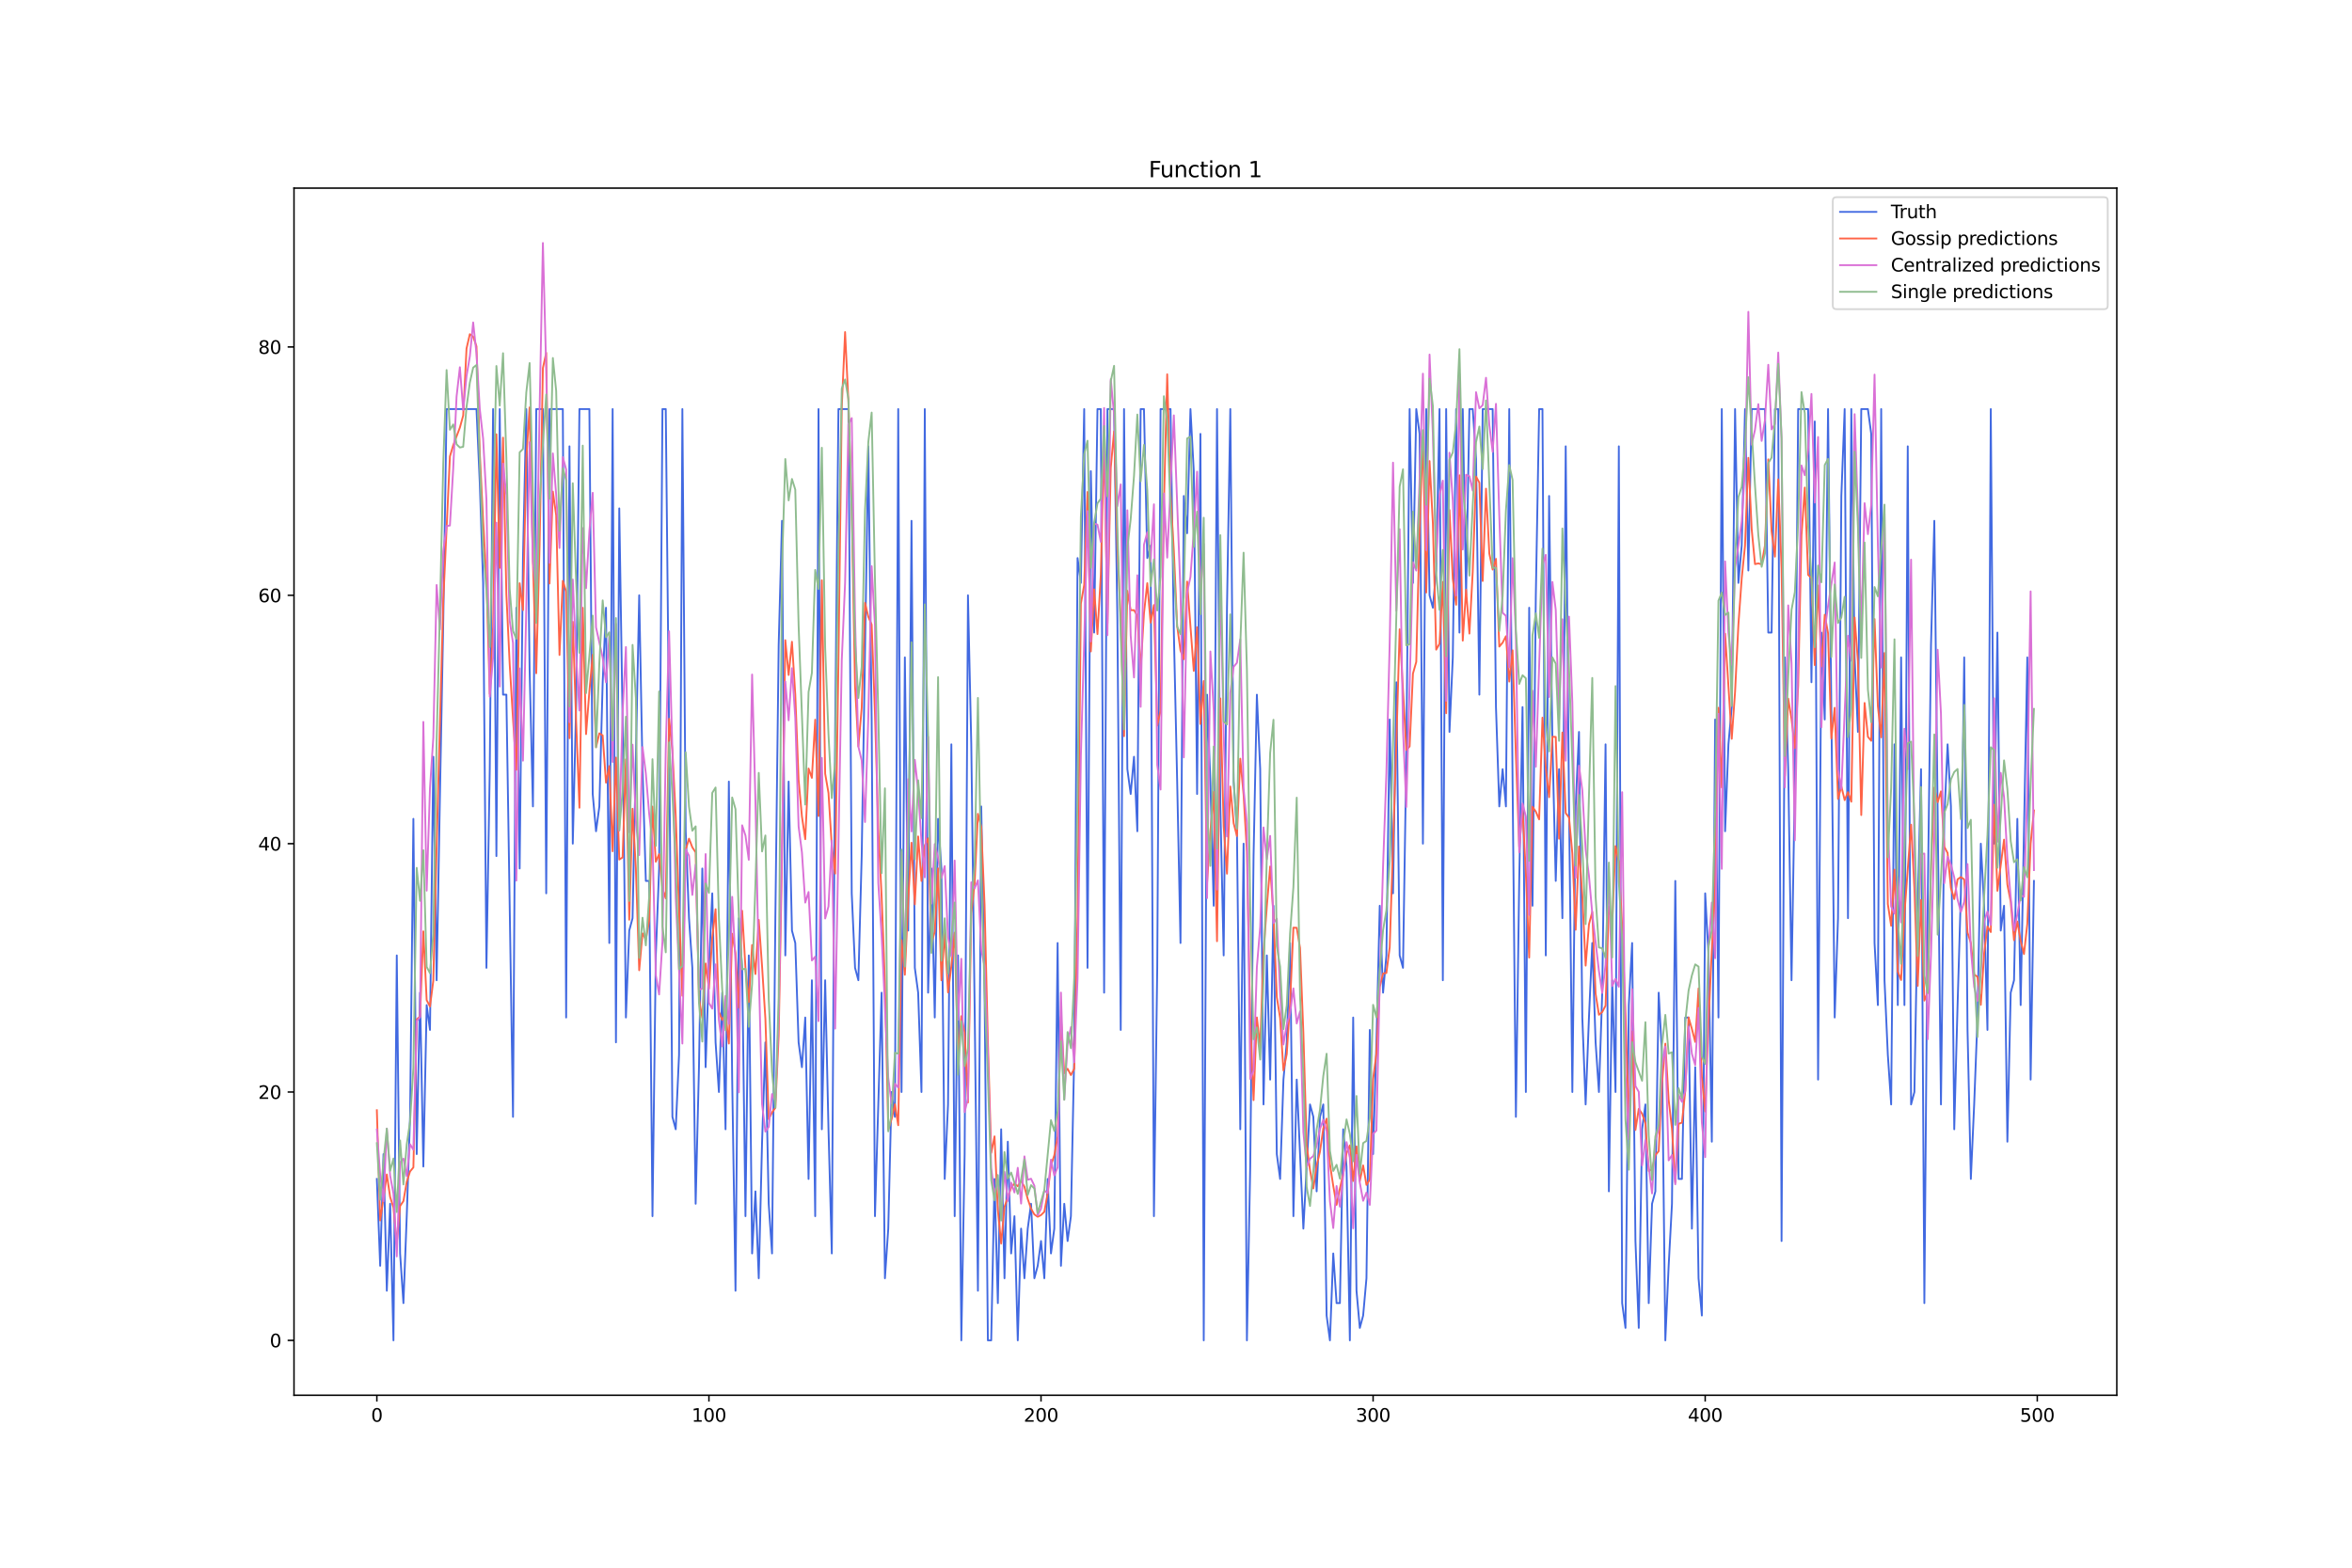 <?xml version="1.0" encoding="utf-8" standalone="no"?>
<!DOCTYPE svg PUBLIC "-//W3C//DTD SVG 1.1//EN"
  "http://www.w3.org/Graphics/SVG/1.1/DTD/svg11.dtd">
<svg xmlns:xlink="http://www.w3.org/1999/xlink" width="1296pt" height="864pt" viewBox="0 0 1296 864" xmlns="http://www.w3.org/2000/svg" version="1.1">
 <defs>
  <style type="text/css">*{stroke-linejoin: round; stroke-linecap: butt}</style>
 </defs>
 <g id="figure_1">
  <g id="patch_1">
   <path d="M 0 864 
L 1296 864 
L 1296 0 
L 0 0 
z
" style="fill: #ffffff"/>
  </g>
  <g id="axes_1">
   <g id="patch_2">
    <path d="M 162 768.96 
L 1166.4 768.96 
L 1166.4 103.68 
L 162 103.68 
z
" style="fill: #ffffff"/>
   </g>
   <g id="matplotlib.axis_1">
    <g id="xtick_1">
     <g id="line2d_1">
      <defs>
       <path id="m5a78dc79ce" d="M 0 0 
L 0 3.5 
" style="stroke: #000000; stroke-width: 0.8"/>
      </defs>
      <g>
       <use xlink:href="#m5a78dc79ce" x="207.655" y="768.96" style="stroke: #000000; stroke-width: 0.8"/>
      </g>
     </g>
     <g id="text_1">
      <!-- 0 -->
      <g transform="translate(204.473 783.558) scale(0.1 -0.1)">
       <defs>
        <path id="DejaVuSans-30" d="M 2034 4250 
Q 1547 4250 1301 3770 
Q 1056 3291 1056 2328 
Q 1056 1369 1301 889 
Q 1547 409 2034 409 
Q 2525 409 2770 889 
Q 3016 1369 3016 2328 
Q 3016 3291 2770 3770 
Q 2525 4250 2034 4250 
z
M 2034 4750 
Q 2819 4750 3233 4129 
Q 3647 3509 3647 2328 
Q 3647 1150 3233 529 
Q 2819 -91 2034 -91 
Q 1250 -91 836 529 
Q 422 1150 422 2328 
Q 422 3509 836 4129 
Q 1250 4750 2034 4750 
z
" transform="scale(0.016)"/>
       </defs>
       <use xlink:href="#DejaVuSans-30"/>
      </g>
     </g>
    </g>
    <g id="xtick_2">
     <g id="line2d_2">
      <g>
       <use xlink:href="#m5a78dc79ce" x="390.639" y="768.96" style="stroke: #000000; stroke-width: 0.8"/>
      </g>
     </g>
     <g id="text_2">
      <!-- 100 -->
      <g transform="translate(381.095 783.558) scale(0.1 -0.1)">
       <defs>
        <path id="DejaVuSans-31" d="M 794 531 
L 1825 531 
L 1825 4091 
L 703 3866 
L 703 4441 
L 1819 4666 
L 2450 4666 
L 2450 531 
L 3481 531 
L 3481 0 
L 794 0 
L 794 531 
z
" transform="scale(0.016)"/>
       </defs>
       <use xlink:href="#DejaVuSans-31"/>
       <use xlink:href="#DejaVuSans-30" x="63.623"/>
       <use xlink:href="#DejaVuSans-30" x="127.246"/>
      </g>
     </g>
    </g>
    <g id="xtick_3">
     <g id="line2d_3">
      <g>
       <use xlink:href="#m5a78dc79ce" x="573.623" y="768.96" style="stroke: #000000; stroke-width: 0.8"/>
      </g>
     </g>
     <g id="text_3">
      <!-- 200 -->
      <g transform="translate(564.079 783.558) scale(0.1 -0.1)">
       <defs>
        <path id="DejaVuSans-32" d="M 1228 531 
L 3431 531 
L 3431 0 
L 469 0 
L 469 531 
Q 828 903 1448 1529 
Q 2069 2156 2228 2338 
Q 2531 2678 2651 2914 
Q 2772 3150 2772 3378 
Q 2772 3750 2511 3984 
Q 2250 4219 1831 4219 
Q 1534 4219 1204 4116 
Q 875 4013 500 3803 
L 500 4441 
Q 881 4594 1212 4672 
Q 1544 4750 1819 4750 
Q 2544 4750 2975 4387 
Q 3406 4025 3406 3419 
Q 3406 3131 3298 2873 
Q 3191 2616 2906 2266 
Q 2828 2175 2409 1742 
Q 1991 1309 1228 531 
z
" transform="scale(0.016)"/>
       </defs>
       <use xlink:href="#DejaVuSans-32"/>
       <use xlink:href="#DejaVuSans-30" x="63.623"/>
       <use xlink:href="#DejaVuSans-30" x="127.246"/>
      </g>
     </g>
    </g>
    <g id="xtick_4">
     <g id="line2d_4">
      <g>
       <use xlink:href="#m5a78dc79ce" x="756.607" y="768.96" style="stroke: #000000; stroke-width: 0.8"/>
      </g>
     </g>
     <g id="text_4">
      <!-- 300 -->
      <g transform="translate(747.063 783.558) scale(0.1 -0.1)">
       <defs>
        <path id="DejaVuSans-33" d="M 2597 2516 
Q 3050 2419 3304 2112 
Q 3559 1806 3559 1356 
Q 3559 666 3084 287 
Q 2609 -91 1734 -91 
Q 1441 -91 1130 -33 
Q 819 25 488 141 
L 488 750 
Q 750 597 1062 519 
Q 1375 441 1716 441 
Q 2309 441 2620 675 
Q 2931 909 2931 1356 
Q 2931 1769 2642 2001 
Q 2353 2234 1838 2234 
L 1294 2234 
L 1294 2753 
L 1863 2753 
Q 2328 2753 2575 2939 
Q 2822 3125 2822 3475 
Q 2822 3834 2567 4026 
Q 2313 4219 1838 4219 
Q 1578 4219 1281 4162 
Q 984 4106 628 3988 
L 628 4550 
Q 988 4650 1302 4700 
Q 1616 4750 1894 4750 
Q 2613 4750 3031 4423 
Q 3450 4097 3450 3541 
Q 3450 3153 3228 2886 
Q 3006 2619 2597 2516 
z
" transform="scale(0.016)"/>
       </defs>
       <use xlink:href="#DejaVuSans-33"/>
       <use xlink:href="#DejaVuSans-30" x="63.623"/>
       <use xlink:href="#DejaVuSans-30" x="127.246"/>
      </g>
     </g>
    </g>
    <g id="xtick_5">
     <g id="line2d_5">
      <g>
       <use xlink:href="#m5a78dc79ce" x="939.591" y="768.96" style="stroke: #000000; stroke-width: 0.8"/>
      </g>
     </g>
     <g id="text_5">
      <!-- 400 -->
      <g transform="translate(930.047 783.558) scale(0.1 -0.1)">
       <defs>
        <path id="DejaVuSans-34" d="M 2419 4116 
L 825 1625 
L 2419 1625 
L 2419 4116 
z
M 2253 4666 
L 3047 4666 
L 3047 1625 
L 3713 1625 
L 3713 1100 
L 3047 1100 
L 3047 0 
L 2419 0 
L 2419 1100 
L 313 1100 
L 313 1709 
L 2253 4666 
z
" transform="scale(0.016)"/>
       </defs>
       <use xlink:href="#DejaVuSans-34"/>
       <use xlink:href="#DejaVuSans-30" x="63.623"/>
       <use xlink:href="#DejaVuSans-30" x="127.246"/>
      </g>
     </g>
    </g>
    <g id="xtick_6">
     <g id="line2d_6">
      <g>
       <use xlink:href="#m5a78dc79ce" x="1122.575" y="768.96" style="stroke: #000000; stroke-width: 0.8"/>
      </g>
     </g>
     <g id="text_6">
      <!-- 500 -->
      <g transform="translate(1113.032 783.558) scale(0.1 -0.1)">
       <defs>
        <path id="DejaVuSans-35" d="M 691 4666 
L 3169 4666 
L 3169 4134 
L 1269 4134 
L 1269 2991 
Q 1406 3038 1543 3061 
Q 1681 3084 1819 3084 
Q 2600 3084 3056 2656 
Q 3513 2228 3513 1497 
Q 3513 744 3044 326 
Q 2575 -91 1722 -91 
Q 1428 -91 1123 -41 
Q 819 9 494 109 
L 494 744 
Q 775 591 1075 516 
Q 1375 441 1709 441 
Q 2250 441 2565 725 
Q 2881 1009 2881 1497 
Q 2881 1984 2565 2268 
Q 2250 2553 1709 2553 
Q 1456 2553 1204 2497 
Q 953 2441 691 2322 
L 691 4666 
z
" transform="scale(0.016)"/>
       </defs>
       <use xlink:href="#DejaVuSans-35"/>
       <use xlink:href="#DejaVuSans-30" x="63.623"/>
       <use xlink:href="#DejaVuSans-30" x="127.246"/>
      </g>
     </g>
    </g>
   </g>
   <g id="matplotlib.axis_2">
    <g id="ytick_1">
     <g id="line2d_7">
      <defs>
       <path id="m937f257282" d="M 0 0 
L -3.5 0 
" style="stroke: #000000; stroke-width: 0.8"/>
      </defs>
      <g>
       <use xlink:href="#m937f257282" x="162" y="738.72" style="stroke: #000000; stroke-width: 0.8"/>
      </g>
     </g>
     <g id="text_7">
      <!-- 0 -->
      <g transform="translate(148.637 742.519) scale(0.1 -0.1)">
       <use xlink:href="#DejaVuSans-30"/>
      </g>
     </g>
    </g>
    <g id="ytick_2">
     <g id="line2d_8">
      <g>
       <use xlink:href="#m937f257282" x="162" y="601.846" style="stroke: #000000; stroke-width: 0.8"/>
      </g>
     </g>
     <g id="text_8">
      <!-- 20 -->
      <g transform="translate(142.275 605.645) scale(0.1 -0.1)">
       <use xlink:href="#DejaVuSans-32"/>
       <use xlink:href="#DejaVuSans-30" x="63.623"/>
      </g>
     </g>
    </g>
    <g id="ytick_3">
     <g id="line2d_9">
      <g>
       <use xlink:href="#m937f257282" x="162" y="464.971" style="stroke: #000000; stroke-width: 0.8"/>
      </g>
     </g>
     <g id="text_9">
      <!-- 40 -->
      <g transform="translate(142.275 468.77) scale(0.1 -0.1)">
       <use xlink:href="#DejaVuSans-34"/>
       <use xlink:href="#DejaVuSans-30" x="63.623"/>
      </g>
     </g>
    </g>
    <g id="ytick_4">
     <g id="line2d_10">
      <g>
       <use xlink:href="#m937f257282" x="162" y="328.097" style="stroke: #000000; stroke-width: 0.8"/>
      </g>
     </g>
     <g id="text_10">
      <!-- 60 -->
      <g transform="translate(142.275 331.896) scale(0.1 -0.1)">
       <defs>
        <path id="DejaVuSans-36" d="M 2113 2584 
Q 1688 2584 1439 2293 
Q 1191 2003 1191 1497 
Q 1191 994 1439 701 
Q 1688 409 2113 409 
Q 2538 409 2786 701 
Q 3034 994 3034 1497 
Q 3034 2003 2786 2293 
Q 2538 2584 2113 2584 
z
M 3366 4563 
L 3366 3988 
Q 3128 4100 2886 4159 
Q 2644 4219 2406 4219 
Q 1781 4219 1451 3797 
Q 1122 3375 1075 2522 
Q 1259 2794 1537 2939 
Q 1816 3084 2150 3084 
Q 2853 3084 3261 2657 
Q 3669 2231 3669 1497 
Q 3669 778 3244 343 
Q 2819 -91 2113 -91 
Q 1303 -91 875 529 
Q 447 1150 447 2328 
Q 447 3434 972 4092 
Q 1497 4750 2381 4750 
Q 2619 4750 2861 4703 
Q 3103 4656 3366 4563 
z
" transform="scale(0.016)"/>
       </defs>
       <use xlink:href="#DejaVuSans-36"/>
       <use xlink:href="#DejaVuSans-30" x="63.623"/>
      </g>
     </g>
    </g>
    <g id="ytick_5">
     <g id="line2d_11">
      <g>
       <use xlink:href="#m937f257282" x="162" y="191.222" style="stroke: #000000; stroke-width: 0.8"/>
      </g>
     </g>
     <g id="text_11">
      <!-- 80 -->
      <g transform="translate(142.275 195.021) scale(0.1 -0.1)">
       <defs>
        <path id="DejaVuSans-38" d="M 2034 2216 
Q 1584 2216 1326 1975 
Q 1069 1734 1069 1313 
Q 1069 891 1326 650 
Q 1584 409 2034 409 
Q 2484 409 2743 651 
Q 3003 894 3003 1313 
Q 3003 1734 2745 1975 
Q 2488 2216 2034 2216 
z
M 1403 2484 
Q 997 2584 770 2862 
Q 544 3141 544 3541 
Q 544 4100 942 4425 
Q 1341 4750 2034 4750 
Q 2731 4750 3128 4425 
Q 3525 4100 3525 3541 
Q 3525 3141 3298 2862 
Q 3072 2584 2669 2484 
Q 3125 2378 3379 2068 
Q 3634 1759 3634 1313 
Q 3634 634 3220 271 
Q 2806 -91 2034 -91 
Q 1263 -91 848 271 
Q 434 634 434 1313 
Q 434 1759 690 2068 
Q 947 2378 1403 2484 
z
M 1172 3481 
Q 1172 3119 1398 2916 
Q 1625 2713 2034 2713 
Q 2441 2713 2670 2916 
Q 2900 3119 2900 3481 
Q 2900 3844 2670 4047 
Q 2441 4250 2034 4250 
Q 1625 4250 1398 4047 
Q 1172 3844 1172 3481 
z
" transform="scale(0.016)"/>
       </defs>
       <use xlink:href="#DejaVuSans-38"/>
       <use xlink:href="#DejaVuSans-30" x="63.623"/>
      </g>
     </g>
    </g>
   </g>
   <g id="line2d_12">
    <path d="M 207.655 649.752 
L 209.484 697.658 
L 211.314 636.064 
L 213.144 711.345 
L 214.974 663.439 
L 216.804 738.72 
L 218.634 526.565 
L 220.463 690.814 
L 222.293 718.189 
L 224.123 670.283 
L 225.953 615.533 
L 227.783 451.284 
L 229.613 636.064 
L 231.442 547.096 
L 233.272 642.908 
L 235.102 553.939 
L 236.932 567.627 
L 238.762 417.065 
L 240.592 540.252 
L 242.422 437.596 
L 244.251 341.784 
L 246.081 225.441 
L 262.55 225.441 
L 264.38 266.503 
L 266.209 321.253 
L 268.039 533.408 
L 269.869 423.909 
L 271.699 225.441 
L 273.529 471.815 
L 275.359 225.441 
L 277.189 382.846 
L 279.018 382.846 
L 282.678 615.533 
L 284.508 334.94 
L 286.338 478.658 
L 288.168 307.565 
L 289.997 225.441 
L 291.827 369.159 
L 293.657 444.44 
L 295.487 225.441 
L 299.147 225.441 
L 300.976 492.346 
L 302.806 225.441 
L 310.126 225.441 
L 311.956 560.783 
L 313.785 245.972 
L 315.615 464.971 
L 317.445 389.69 
L 319.275 225.441 
L 324.764 225.441 
L 326.594 437.596 
L 328.424 458.127 
L 330.254 444.44 
L 332.084 376.003 
L 333.914 334.94 
L 335.743 519.721 
L 337.573 225.441 
L 339.403 574.471 
L 341.233 280.19 
L 343.063 396.534 
L 344.893 560.783 
L 346.723 512.877 
L 348.552 506.033 
L 352.212 328.097 
L 354.042 423.909 
L 355.872 485.502 
L 357.702 485.502 
L 359.531 670.283 
L 361.361 526.565 
L 363.191 478.658 
L 365.021 225.441 
L 366.851 225.441 
L 368.681 403.378 
L 370.51 615.533 
L 372.34 622.377 
L 374.17 581.314 
L 376 225.441 
L 377.83 458.127 
L 379.66 506.033 
L 381.489 533.408 
L 383.319 663.439 
L 385.149 588.158 
L 386.979 478.658 
L 388.809 588.158 
L 390.639 533.408 
L 392.469 492.346 
L 394.298 574.471 
L 396.128 601.846 
L 397.958 547.096 
L 399.788 622.377 
L 401.618 430.752 
L 403.448 595.002 
L 405.277 711.345 
L 407.107 506.033 
L 408.937 533.408 
L 410.767 670.283 
L 412.597 526.565 
L 414.427 690.814 
L 416.256 656.595 
L 418.086 704.501 
L 419.916 629.22 
L 421.746 574.471 
L 423.576 663.439 
L 425.406 690.814 
L 427.236 506.033 
L 429.065 355.471 
L 430.895 287.034 
L 432.725 526.565 
L 434.555 430.752 
L 436.385 512.877 
L 438.215 519.721 
L 440.044 574.471 
L 441.874 588.158 
L 443.704 560.783 
L 445.534 649.752 
L 447.364 540.252 
L 449.194 670.283 
L 451.023 225.441 
L 452.853 622.377 
L 454.683 540.252 
L 456.513 622.377 
L 458.343 690.814 
L 460.173 403.378 
L 462.003 225.441 
L 467.492 225.441 
L 469.322 492.346 
L 471.152 533.408 
L 472.982 540.252 
L 474.811 471.815 
L 478.471 245.972 
L 480.301 396.534 
L 482.131 670.283 
L 485.79 547.096 
L 487.62 704.501 
L 489.45 677.126 
L 491.28 601.846 
L 493.11 615.533 
L 494.94 225.441 
L 496.77 601.846 
L 498.599 362.315 
L 500.429 512.877 
L 502.259 287.034 
L 504.089 533.408 
L 505.919 547.096 
L 507.749 601.846 
L 509.578 225.441 
L 511.408 547.096 
L 513.238 478.658 
L 515.068 560.783 
L 516.898 451.284 
L 518.728 478.658 
L 520.557 649.752 
L 522.387 608.689 
L 524.217 410.221 
L 526.047 670.283 
L 527.877 526.565 
L 529.707 738.72 
L 531.536 636.064 
L 533.366 328.097 
L 535.196 410.221 
L 537.026 553.939 
L 538.856 711.345 
L 540.686 444.44 
L 542.516 547.096 
L 544.345 738.72 
L 546.175 738.72 
L 548.005 649.752 
L 549.835 718.189 
L 551.665 622.377 
L 553.495 704.501 
L 555.324 629.22 
L 557.154 690.814 
L 558.984 670.283 
L 560.814 738.72 
L 562.644 677.126 
L 564.474 704.501 
L 566.303 677.126 
L 568.133 663.439 
L 569.963 704.501 
L 571.793 697.658 
L 573.623 683.97 
L 575.453 704.501 
L 577.283 649.752 
L 579.112 690.814 
L 580.942 677.126 
L 582.772 519.721 
L 584.602 697.658 
L 586.432 663.439 
L 588.262 683.97 
L 590.091 670.283 
L 591.921 581.314 
L 593.751 307.565 
L 595.581 321.253 
L 597.411 225.441 
L 599.241 533.408 
L 601.07 259.659 
L 602.9 348.628 
L 604.73 225.441 
L 606.56 225.441 
L 608.39 547.096 
L 610.22 225.441 
L 613.879 225.441 
L 615.709 341.784 
L 617.539 567.627 
L 619.369 225.441 
L 621.199 423.909 
L 623.029 437.596 
L 624.858 417.065 
L 626.688 458.127 
L 628.518 225.441 
L 630.348 225.441 
L 632.178 307.565 
L 634.008 300.722 
L 635.837 670.283 
L 637.667 533.408 
L 639.497 225.441 
L 644.987 225.441 
L 646.817 348.628 
L 648.646 430.752 
L 650.476 519.721 
L 652.306 273.347 
L 654.136 293.878 
L 655.966 225.441 
L 657.796 259.659 
L 659.625 437.596 
L 661.455 239.128 
L 663.285 738.72 
L 665.115 382.846 
L 666.945 430.752 
L 668.775 499.19 
L 670.604 225.441 
L 672.434 444.44 
L 674.264 526.565 
L 676.094 334.94 
L 677.924 225.441 
L 679.754 430.752 
L 681.583 458.127 
L 683.413 622.377 
L 685.243 464.971 
L 687.073 738.72 
L 688.903 642.908 
L 690.733 471.815 
L 692.563 382.846 
L 694.392 423.909 
L 696.222 608.689 
L 698.052 526.565 
L 699.882 595.002 
L 701.712 499.19 
L 703.542 636.064 
L 705.371 649.752 
L 707.201 595.002 
L 709.031 574.471 
L 710.861 519.721 
L 712.691 670.283 
L 714.521 595.002 
L 718.18 677.126 
L 721.84 608.689 
L 723.67 615.533 
L 725.5 656.595 
L 727.33 615.533 
L 729.159 608.689 
L 730.989 725.033 
L 732.819 738.72 
L 734.649 690.814 
L 736.479 718.189 
L 738.309 718.189 
L 740.138 622.377 
L 741.968 642.908 
L 743.798 738.72 
L 745.628 560.783 
L 747.458 711.345 
L 749.288 731.876 
L 751.117 725.033 
L 752.947 704.501 
L 754.777 567.627 
L 756.607 636.064 
L 758.437 574.471 
L 760.267 499.19 
L 762.097 547.096 
L 763.926 526.565 
L 765.756 396.534 
L 767.586 492.346 
L 769.416 376.003 
L 771.246 526.565 
L 773.076 533.408 
L 774.905 417.065 
L 776.735 225.441 
L 778.565 321.253 
L 780.395 225.441 
L 782.225 239.128 
L 784.055 464.971 
L 785.884 225.441 
L 787.714 328.097 
L 789.544 334.94 
L 791.374 314.409 
L 793.204 225.441 
L 795.034 540.252 
L 796.864 225.441 
L 798.693 403.378 
L 800.523 362.315 
L 802.353 225.441 
L 804.183 348.628 
L 806.013 225.441 
L 807.843 328.097 
L 809.672 225.441 
L 811.502 225.441 
L 813.332 252.816 
L 815.162 382.846 
L 816.992 225.441 
L 822.481 225.441 
L 824.311 389.69 
L 826.141 444.44 
L 827.971 423.909 
L 829.801 444.44 
L 831.63 225.441 
L 833.46 430.752 
L 835.29 615.533 
L 837.12 485.502 
L 838.95 389.69 
L 840.78 601.846 
L 842.61 334.94 
L 844.439 499.19 
L 846.269 328.097 
L 848.099 225.441 
L 849.929 225.441 
L 851.759 526.565 
L 853.589 273.347 
L 855.418 410.221 
L 857.248 485.502 
L 859.078 423.909 
L 860.908 506.033 
L 862.738 245.972 
L 864.568 444.44 
L 866.397 601.846 
L 868.227 444.44 
L 870.057 403.378 
L 871.887 560.783 
L 873.717 608.689 
L 875.547 560.783 
L 877.377 519.721 
L 879.206 574.471 
L 881.036 601.846 
L 882.866 547.096 
L 884.696 410.221 
L 886.526 656.595 
L 888.356 540.252 
L 890.185 601.846 
L 892.015 245.972 
L 893.845 718.189 
L 895.675 731.876 
L 897.505 553.939 
L 899.335 519.721 
L 901.164 683.97 
L 902.994 731.876 
L 904.824 622.377 
L 906.654 608.689 
L 908.484 718.189 
L 910.314 663.439 
L 912.144 656.595 
L 913.973 547.096 
L 915.803 581.314 
L 917.633 738.72 
L 919.463 697.658 
L 921.293 663.439 
L 923.123 485.502 
L 924.952 649.752 
L 926.782 649.752 
L 928.612 560.783 
L 930.442 560.783 
L 932.272 677.126 
L 934.102 588.158 
L 935.931 704.501 
L 937.761 725.033 
L 939.591 492.346 
L 941.421 526.565 
L 943.251 629.22 
L 945.081 396.534 
L 946.911 560.783 
L 948.74 225.441 
L 950.57 458.127 
L 952.4 410.221 
L 954.23 389.69 
L 956.06 225.441 
L 957.89 321.253 
L 959.719 300.722 
L 961.549 225.441 
L 963.379 314.409 
L 965.209 225.441 
L 972.528 225.441 
L 974.358 348.628 
L 976.188 348.628 
L 978.018 225.441 
L 979.848 225.441 
L 981.678 683.97 
L 983.507 362.315 
L 985.337 423.909 
L 987.167 540.252 
L 988.997 430.752 
L 990.827 225.441 
L 996.316 225.441 
L 998.146 376.003 
L 999.976 232.284 
L 1001.806 595.002 
L 1003.636 348.628 
L 1005.465 396.534 
L 1007.295 225.441 
L 1010.955 560.783 
L 1012.785 506.033 
L 1014.615 273.347 
L 1016.444 225.441 
L 1018.274 506.033 
L 1020.104 225.441 
L 1021.934 362.315 
L 1023.764 403.378 
L 1025.594 225.441 
L 1029.253 225.441 
L 1031.083 239.128 
L 1032.913 519.721 
L 1034.743 553.939 
L 1036.573 225.441 
L 1038.403 540.252 
L 1040.232 581.314 
L 1042.062 608.689 
L 1043.892 410.221 
L 1045.722 553.939 
L 1047.552 362.315 
L 1049.382 553.939 
L 1051.211 245.972 
L 1053.041 608.689 
L 1054.871 601.846 
L 1056.701 499.19 
L 1058.531 423.909 
L 1060.361 718.189 
L 1062.191 499.19 
L 1064.02 355.471 
L 1065.85 287.034 
L 1069.51 608.689 
L 1071.34 451.284 
L 1073.17 410.221 
L 1074.999 444.44 
L 1076.829 622.377 
L 1078.659 553.939 
L 1080.489 492.346 
L 1082.319 362.315 
L 1084.149 567.627 
L 1085.978 649.752 
L 1087.808 608.689 
L 1089.638 560.783 
L 1091.468 464.971 
L 1093.298 499.19 
L 1095.128 567.627 
L 1096.958 225.441 
L 1098.787 464.971 
L 1100.617 348.628 
L 1102.447 512.877 
L 1104.277 499.19 
L 1106.107 629.22 
L 1107.937 547.096 
L 1109.766 540.252 
L 1111.596 451.284 
L 1113.426 553.939 
L 1117.086 362.315 
L 1118.916 595.002 
L 1120.745 485.502 
L 1120.745 485.502 
" clip-path="url(#p814eca97f5)" style="fill: none; stroke: #4169e1; stroke-linecap: square"/>
   </g>
   <g id="line2d_13">
    <path d="M 207.655 611.874 
L 209.484 672.669 
L 211.314 660.376 
L 213.144 647.262 
L 214.974 659.745 
L 216.804 665.458 
L 218.634 685.46 
L 220.463 664.652 
L 222.293 661.958 
L 224.123 651.328 
L 225.953 645.616 
L 227.783 643.404 
L 229.613 561.799 
L 231.442 560.271 
L 233.272 513.292 
L 235.102 551.202 
L 236.932 554.703 
L 238.762 540.46 
L 240.592 466.172 
L 244.251 331.041 
L 247.911 251.539 
L 249.741 245.379 
L 253.401 235.644 
L 255.23 228.98 
L 257.06 192.11 
L 258.89 184.169 
L 260.72 185.557 
L 262.55 190.871 
L 264.38 249.817 
L 266.209 286.858 
L 268.039 319.327 
L 269.869 382.413 
L 271.699 345.613 
L 273.529 239.343 
L 275.359 312.959 
L 277.189 241.193 
L 279.018 327.421 
L 280.848 365.991 
L 282.678 396.166 
L 284.508 424.248 
L 286.338 321.435 
L 288.168 336.215 
L 289.997 252.825 
L 291.827 224.514 
L 293.657 309.449 
L 295.487 371.05 
L 297.317 300.86 
L 299.147 202.839 
L 300.976 194.434 
L 302.806 321.605 
L 304.636 270.904 
L 306.466 284.036 
L 308.296 360.985 
L 310.126 320.128 
L 311.956 326.042 
L 313.785 406.85 
L 315.615 342.667 
L 317.445 397.079 
L 319.275 445.164 
L 321.105 334.976 
L 322.935 404.596 
L 324.764 381.027 
L 326.594 360.834 
L 328.424 411.785 
L 330.254 404.159 
L 332.084 405.272 
L 333.914 431.34 
L 335.743 422.212 
L 337.573 469.163 
L 339.403 417.535 
L 341.233 473.728 
L 343.063 472.548 
L 344.893 418.461 
L 346.723 506.888 
L 348.552 445.727 
L 350.382 478.777 
L 352.212 534.733 
L 354.042 514.381 
L 355.872 517.771 
L 357.702 507.433 
L 359.531 444.503 
L 361.361 474.934 
L 363.191 470.751 
L 365.021 489.739 
L 366.851 495.176 
L 368.681 396.174 
L 370.51 413.599 
L 372.34 449.91 
L 374.17 501.092 
L 376 548.807 
L 377.83 468.384 
L 379.66 462.198 
L 381.489 466.984 
L 383.319 469.767 
L 385.149 550.407 
L 386.979 561.003 
L 388.809 531.006 
L 390.639 544.922 
L 392.469 516.597 
L 394.298 501.092 
L 396.128 557.643 
L 397.958 562.163 
L 399.788 558.997 
L 401.618 575.132 
L 403.448 514.594 
L 405.277 525.238 
L 407.107 555.345 
L 408.937 501.928 
L 410.767 533.604 
L 412.597 552.313 
L 414.427 520.831 
L 416.256 536.828 
L 418.086 506.954 
L 419.916 532.608 
L 421.746 561.492 
L 423.576 616.819 
L 425.406 613.09 
L 427.236 610.556 
L 429.065 570.879 
L 430.895 472.862 
L 432.725 352.839 
L 434.555 372.016 
L 436.385 353.694 
L 438.215 382.794 
L 440.044 429.877 
L 441.874 449.939 
L 443.704 462.5 
L 445.534 423.538 
L 447.364 428.706 
L 449.194 396.636 
L 451.023 449.731 
L 452.853 319.816 
L 454.683 426.388 
L 456.513 437.051 
L 458.343 466.536 
L 460.173 481.472 
L 462.003 364.482 
L 463.832 224.378 
L 465.662 183.008 
L 467.492 221.323 
L 469.322 281.121 
L 471.152 378.274 
L 472.982 411.396 
L 474.811 390.298 
L 476.641 332.242 
L 478.471 339.945 
L 480.301 344.22 
L 482.131 393.408 
L 483.961 456.587 
L 485.79 494.087 
L 487.62 541.598 
L 489.45 622.438 
L 491.28 616.813 
L 493.11 608.621 
L 494.94 620.154 
L 496.77 518.127 
L 498.599 537.224 
L 500.429 496.478 
L 502.259 464.458 
L 504.089 498.438 
L 505.919 460.988 
L 507.749 485.535 
L 509.578 465.968 
L 511.408 462.008 
L 513.238 519.693 
L 515.068 513.574 
L 516.898 478.556 
L 518.728 540.284 
L 520.557 514.257 
L 522.387 546.944 
L 524.217 532.515 
L 526.047 513.986 
L 527.877 583.637 
L 529.707 560 
L 531.536 568.807 
L 533.366 607.613 
L 535.196 503.311 
L 537.026 486.996 
L 538.856 448.517 
L 540.686 455.698 
L 542.516 498.662 
L 544.345 573.985 
L 546.175 635.402 
L 548.005 626.289 
L 549.835 666.944 
L 551.665 685.358 
L 553.495 665.185 
L 557.154 654.632 
L 558.984 652.207 
L 560.814 653.784 
L 562.644 650.687 
L 564.474 654.093 
L 566.303 660.779 
L 568.133 666.177 
L 569.963 669.318 
L 571.793 670.606 
L 573.623 669.665 
L 575.453 667.853 
L 577.283 657.793 
L 579.112 642.236 
L 580.942 636.759 
L 582.772 626.362 
L 584.602 560.424 
L 586.432 591.516 
L 588.262 589.019 
L 590.091 592.5 
L 591.921 589.048 
L 593.751 505.162 
L 595.581 332.716 
L 597.411 322.368 
L 599.241 271.122 
L 601.07 359.021 
L 602.9 324.802 
L 604.73 349.467 
L 606.56 316.902 
L 608.39 242.325 
L 610.22 343.667 
L 612.05 257.823 
L 613.879 237.748 
L 615.709 301.551 
L 617.539 340.874 
L 619.369 405.738 
L 621.199 325.608 
L 623.029 336.299 
L 624.858 336.287 
L 626.688 339.348 
L 628.518 369.066 
L 630.348 338.023 
L 632.178 321.404 
L 634.008 343.151 
L 635.837 333.448 
L 637.667 399.922 
L 639.497 391.626 
L 641.327 278.639 
L 643.157 206.299 
L 644.987 272.799 
L 646.817 303.509 
L 648.646 345.006 
L 650.476 358.534 
L 652.306 363.309 
L 654.136 320.513 
L 657.796 369.759 
L 659.625 345.658 
L 661.455 399.041 
L 663.285 375.333 
L 665.115 486.752 
L 666.945 458.358 
L 668.775 436.384 
L 670.604 518.732 
L 672.434 384.923 
L 674.264 455.403 
L 676.094 481.515 
L 677.924 433.468 
L 679.754 453.676 
L 681.583 460.781 
L 683.413 418.128 
L 685.243 437.96 
L 687.073 469.572 
L 688.903 561.566 
L 690.733 606.334 
L 692.563 560.74 
L 694.392 576.88 
L 696.222 525.112 
L 698.052 499.405 
L 699.882 477.54 
L 701.712 504.485 
L 703.542 549.5 
L 705.371 561.058 
L 707.201 589.948 
L 709.031 580.931 
L 710.861 552.816 
L 712.691 511.266 
L 714.521 511.34 
L 716.35 522.443 
L 718.18 569.273 
L 720.01 631.202 
L 721.84 644.781 
L 723.67 655.002 
L 725.5 642.392 
L 727.33 634.718 
L 729.159 621.922 
L 730.989 616.527 
L 732.819 641.553 
L 734.649 653.613 
L 736.479 664.034 
L 738.309 655.024 
L 740.138 646.929 
L 741.968 635.488 
L 743.798 631.231 
L 745.628 650.908 
L 747.458 631.813 
L 749.288 650.869 
L 751.117 642.316 
L 752.947 653.058 
L 754.777 650.067 
L 756.607 594.783 
L 758.437 580.577 
L 760.267 543.858 
L 762.097 536.513 
L 763.926 536.247 
L 765.756 522.09 
L 769.416 409.711 
L 771.246 346.812 
L 774.905 413.317 
L 776.735 411.393 
L 778.565 371.206 
L 780.395 364.794 
L 782.225 291.746 
L 784.055 240.704 
L 785.884 326.573 
L 787.714 254.103 
L 789.544 288.382 
L 791.374 358.05 
L 793.204 354.802 
L 795.034 320.709 
L 796.864 393.086 
L 798.693 281.054 
L 800.523 319.014 
L 802.353 333.302 
L 804.183 261.943 
L 806.013 353.074 
L 807.843 325.023 
L 809.672 349.181 
L 811.502 315.134 
L 813.332 262.673 
L 815.162 266.01 
L 816.992 320.206 
L 818.822 269.317 
L 820.651 305.106 
L 822.481 313.912 
L 824.311 307.992 
L 826.141 356.357 
L 827.971 354.199 
L 829.801 350.633 
L 831.63 375.629 
L 833.46 358.402 
L 835.29 416.173 
L 837.12 466.673 
L 838.95 445.963 
L 840.78 481.348 
L 842.61 527.745 
L 844.439 444.622 
L 846.269 447.312 
L 848.099 451.578 
L 849.929 395.514 
L 851.759 423.367 
L 853.589 439.364 
L 855.418 406.043 
L 857.248 406.138 
L 859.078 462.236 
L 860.908 403.71 
L 862.738 448.142 
L 864.568 450.548 
L 866.397 470.382 
L 868.227 512.425 
L 870.057 466.526 
L 871.887 493.475 
L 873.717 532.177 
L 875.547 509.439 
L 877.377 502.52 
L 879.206 547.631 
L 881.036 559.279 
L 882.866 557.732 
L 884.696 554.24 
L 886.526 499.558 
L 888.356 508.854 
L 890.185 466.304 
L 892.015 474.951 
L 893.845 510.436 
L 895.675 558.994 
L 897.505 618.327 
L 899.335 568.425 
L 901.164 622.769 
L 902.994 611.141 
L 904.824 613.801 
L 906.654 619.026 
L 908.484 645.398 
L 910.314 644.35 
L 912.144 636.646 
L 913.973 634.441 
L 915.803 597.031 
L 917.633 575.186 
L 919.463 606.175 
L 921.293 622.113 
L 923.123 651.633 
L 924.952 619.365 
L 926.782 618.737 
L 928.612 601.282 
L 930.442 560.734 
L 932.272 567.098 
L 934.102 574.243 
L 935.931 544.748 
L 937.761 593.576 
L 939.591 612.575 
L 941.421 562.951 
L 943.251 523.709 
L 945.081 489.958 
L 946.911 390.059 
L 948.74 433.999 
L 950.57 349.221 
L 954.23 407.186 
L 956.06 381.284 
L 957.89 344.352 
L 959.719 318.721 
L 961.549 300.666 
L 963.379 252.319 
L 965.209 291.555 
L 967.039 310.9 
L 968.869 310.522 
L 970.698 311 
L 972.528 300.583 
L 974.358 253.156 
L 976.188 292.794 
L 978.018 306.775 
L 979.848 264.231 
L 981.678 313.336 
L 983.507 427.565 
L 985.337 384.994 
L 987.167 396.308 
L 988.997 412.211 
L 990.827 377.909 
L 992.657 295.052 
L 994.486 268.703 
L 996.316 316.824 
L 998.146 318.626 
L 999.976 366.576 
L 1001.806 322.66 
L 1003.636 367.259 
L 1005.465 338.794 
L 1007.295 349.009 
L 1009.125 407.042 
L 1010.955 390.086 
L 1012.785 440.311 
L 1014.615 433.321 
L 1016.444 440.969 
L 1018.274 436.577 
L 1020.104 441.842 
L 1021.934 340.282 
L 1023.764 364.602 
L 1025.594 449.202 
L 1027.424 387.414 
L 1029.253 406.061 
L 1031.083 408.273 
L 1032.913 341.169 
L 1034.743 389.182 
L 1036.573 406.37 
L 1038.403 359.869 
L 1040.232 498.277 
L 1042.062 510.228 
L 1043.892 479.275 
L 1045.722 535.468 
L 1047.552 540.107 
L 1049.382 503.828 
L 1053.041 454.486 
L 1054.871 489.478 
L 1056.701 543.344 
L 1058.531 495.982 
L 1060.361 551.463 
L 1062.191 546.939 
L 1064.02 479.205 
L 1065.85 434.028 
L 1067.68 442.122 
L 1069.51 436.14 
L 1071.34 466.662 
L 1073.17 470.098 
L 1074.999 489.434 
L 1076.829 495.515 
L 1078.659 484.621 
L 1080.489 483.36 
L 1082.319 484.698 
L 1084.149 513.945 
L 1085.978 519.66 
L 1087.808 537.107 
L 1089.638 538.308 
L 1091.468 553.782 
L 1093.298 525.466 
L 1095.128 510.587 
L 1096.958 513.687 
L 1098.787 443.513 
L 1100.617 490.964 
L 1104.277 462.742 
L 1106.107 487.547 
L 1107.937 497.019 
L 1109.766 518.178 
L 1111.596 507.84 
L 1113.426 518.495 
L 1115.256 525.809 
L 1117.086 509.18 
L 1118.916 464.928 
L 1120.745 446.667 
L 1120.745 446.667 
" clip-path="url(#p814eca97f5)" style="fill: none; stroke: #ff6347; stroke-linecap: square"/>
   </g>
   <g id="line2d_14">
    <path d="M 207.655 622.488 
L 209.484 647.581 
L 211.314 662.12 
L 213.144 621.98 
L 214.974 647.928 
L 216.804 657.847 
L 218.634 692.465 
L 220.463 640.612 
L 222.293 638.532 
L 224.123 648.193 
L 225.953 630.621 
L 227.783 633.628 
L 229.613 562.746 
L 231.442 560.626 
L 233.272 397.862 
L 235.102 490.877 
L 236.932 434.321 
L 238.762 406.582 
L 240.592 322.423 
L 242.422 346.89 
L 244.251 303.695 
L 246.081 289.925 
L 247.911 289.624 
L 249.741 258.091 
L 251.571 218.636 
L 253.401 202.374 
L 255.23 226.012 
L 257.06 207.34 
L 258.89 196.387 
L 260.72 177.709 
L 262.55 194.758 
L 264.38 225.479 
L 266.209 241.747 
L 268.039 275.313 
L 269.869 384.012 
L 271.699 362.219 
L 273.529 288.038 
L 275.359 378.399 
L 277.189 255.512 
L 279.018 272.933 
L 280.848 342.103 
L 282.678 354.365 
L 284.508 485.346 
L 286.338 368.369 
L 288.168 419.227 
L 289.997 335.309 
L 291.827 243.72 
L 293.657 309.452 
L 295.487 327.14 
L 297.317 226.451 
L 299.147 133.92 
L 300.976 203.723 
L 302.806 310.202 
L 304.636 249.891 
L 306.466 272.608 
L 308.296 302.029 
L 310.126 251.94 
L 311.956 258.745 
L 313.785 397.981 
L 315.615 319.387 
L 317.445 361.351 
L 319.275 391.614 
L 321.105 291.019 
L 322.935 324.191 
L 324.764 292.719 
L 326.594 271.595 
L 328.424 345.76 
L 332.084 362.41 
L 333.914 376.053 
L 335.743 350.639 
L 337.573 419.956 
L 339.403 343.842 
L 341.233 457.769 
L 343.063 392.943 
L 344.893 356.599 
L 346.723 458.687 
L 348.552 410.392 
L 350.382 452.231 
L 352.212 471.272 
L 354.042 411.728 
L 355.872 426.284 
L 357.702 448.39 
L 359.531 464.157 
L 361.361 537.453 
L 363.191 548.069 
L 365.021 518.945 
L 366.851 413.027 
L 368.681 347.914 
L 370.51 414.013 
L 372.34 494.705 
L 376 575.13 
L 377.83 468.09 
L 379.66 471.619 
L 381.489 493.215 
L 383.319 476.472 
L 385.149 545.37 
L 386.979 544.893 
L 388.809 470.695 
L 390.639 552.716 
L 392.469 555.881 
L 394.298 531.484 
L 396.128 562.192 
L 397.958 576.66 
L 399.788 548.854 
L 401.618 564.341 
L 403.448 494.283 
L 405.277 530.353 
L 407.107 602.022 
L 408.937 454.847 
L 410.767 460.48 
L 412.597 473.863 
L 414.427 371.762 
L 416.256 441.212 
L 418.086 533.455 
L 419.916 608.592 
L 421.746 623.666 
L 423.576 621.051 
L 425.406 602.962 
L 427.236 606.742 
L 429.065 561.029 
L 430.895 463.823 
L 432.725 375.615 
L 434.555 396.978 
L 436.385 368.245 
L 438.215 395.684 
L 440.044 455.514 
L 441.874 469.709 
L 443.704 497.445 
L 445.534 491.598 
L 447.364 529.34 
L 449.194 527.246 
L 451.023 562.792 
L 452.853 417.715 
L 454.683 506.212 
L 456.513 499.581 
L 458.343 463.242 
L 460.173 566.901 
L 463.832 363.928 
L 465.662 321.147 
L 467.492 233.769 
L 469.322 230.427 
L 471.152 340.805 
L 472.982 411.433 
L 474.811 419.141 
L 476.641 453.049 
L 478.471 394.885 
L 480.301 312.043 
L 482.131 344.7 
L 483.961 486.656 
L 485.79 515.412 
L 489.45 594.097 
L 491.28 608.157 
L 493.11 597.331 
L 494.94 599.361 
L 496.77 469.665 
L 498.599 532.349 
L 500.429 429.421 
L 502.259 458.231 
L 504.089 418.755 
L 505.919 435.613 
L 507.749 463.826 
L 509.578 483.547 
L 511.408 406.058 
L 513.238 498.009 
L 515.068 465.185 
L 516.898 472.586 
L 518.728 483.934 
L 520.557 477.309 
L 522.387 516.411 
L 524.217 526.97 
L 526.047 474.28 
L 527.877 562.044 
L 529.707 528.42 
L 531.536 612.927 
L 533.366 605.265 
L 535.196 486.257 
L 537.026 489.549 
L 538.856 485.166 
L 540.686 523.399 
L 542.516 532.609 
L 544.345 581.033 
L 546.175 643.667 
L 548.005 658.167 
L 549.835 650.618 
L 551.665 670.761 
L 553.495 645.895 
L 555.324 661.89 
L 557.154 651.783 
L 558.984 657.217 
L 560.814 643.606 
L 562.644 663.345 
L 564.474 637.311 
L 566.303 650.214 
L 568.133 649.631 
L 569.963 653.513 
L 571.793 669.788 
L 573.623 666.132 
L 575.453 656.092 
L 577.283 657.508 
L 579.112 639.132 
L 580.942 647.852 
L 582.772 643.325 
L 584.602 547.036 
L 586.432 605.966 
L 588.262 575.468 
L 590.091 566.082 
L 591.921 585.5 
L 593.751 539.47 
L 595.581 416.652 
L 597.411 353.42 
L 599.241 281.633 
L 601.07 353.532 
L 602.9 288.601 
L 604.73 289.137 
L 606.56 298.618 
L 608.39 224.873 
L 610.22 350.095 
L 612.05 208.918 
L 613.879 228.414 
L 615.709 278.929 
L 617.539 266.956 
L 619.369 398.412 
L 621.199 281.228 
L 623.029 350.248 
L 624.858 373.366 
L 626.688 317.041 
L 628.518 389.556 
L 630.348 300.193 
L 632.178 293.365 
L 634.008 309.488 
L 635.837 277.937 
L 637.667 421.562 
L 639.497 435.129 
L 641.327 271.942 
L 643.157 307.322 
L 646.817 228.915 
L 650.476 326.377 
L 652.306 417.409 
L 654.136 326.564 
L 655.966 317.982 
L 657.796 292.913 
L 659.625 259.947 
L 661.455 327.612 
L 663.285 299.953 
L 665.115 494.983 
L 666.945 359.053 
L 668.775 391.256 
L 670.604 490.26 
L 672.434 317.199 
L 674.264 404.705 
L 676.094 461.022 
L 677.924 382.021 
L 679.754 367.497 
L 681.583 365.28 
L 683.413 352.319 
L 685.243 434.608 
L 687.073 453.764 
L 688.903 594.645 
L 690.733 590.021 
L 692.563 533.079 
L 694.392 510.863 
L 696.222 456.019 
L 698.052 473.586 
L 699.882 460.681 
L 701.712 508.75 
L 703.542 506.335 
L 705.371 547.391 
L 707.201 575.652 
L 709.031 564.653 
L 710.861 558.448 
L 712.691 544.736 
L 714.521 564.067 
L 716.35 557.403 
L 718.18 623.928 
L 720.01 643.298 
L 721.84 638.599 
L 723.67 637.118 
L 725.5 631.448 
L 727.33 622.151 
L 729.159 617.153 
L 730.989 623.583 
L 732.819 662.034 
L 734.649 676.814 
L 736.479 653.662 
L 738.309 665.062 
L 740.138 648.049 
L 741.968 629.461 
L 743.798 638.115 
L 745.628 677.008 
L 747.458 636.476 
L 749.288 651.845 
L 751.117 661.802 
L 752.947 657.237 
L 754.777 664.058 
L 756.607 624.865 
L 758.437 623.099 
L 760.267 540.234 
L 762.097 477.456 
L 763.926 426.347 
L 765.756 354.081 
L 767.586 254.977 
L 769.416 336.612 
L 771.246 291.622 
L 773.076 401.839 
L 774.905 444.774 
L 778.565 309.853 
L 780.395 314.458 
L 782.225 264.334 
L 784.055 205.942 
L 785.884 303.153 
L 787.714 195.417 
L 789.544 239.394 
L 791.374 310.032 
L 793.204 272.835 
L 795.034 264.892 
L 796.864 386.235 
L 798.693 249.509 
L 800.523 276.135 
L 802.353 328.162 
L 804.183 206.303 
L 806.013 302.829 
L 807.843 261.641 
L 809.672 262.468 
L 811.502 270.425 
L 813.332 216.148 
L 815.162 225.043 
L 816.992 223.283 
L 818.822 208.195 
L 820.651 234.266 
L 822.481 249.051 
L 824.311 222.57 
L 826.141 284.315 
L 827.971 337.727 
L 829.801 339.429 
L 831.63 367.854 
L 833.46 307.624 
L 835.29 350.471 
L 837.12 469.795 
L 838.95 442.83 
L 840.78 450.047 
L 842.61 504.243 
L 844.439 380.657 
L 846.269 422.562 
L 849.929 311.497 
L 851.759 305.79 
L 853.589 384.122 
L 855.418 320.724 
L 857.248 336.12 
L 859.078 396.264 
L 860.908 341.276 
L 862.738 419.264 
L 864.568 339.84 
L 866.397 387.237 
L 868.227 483.837 
L 870.057 422.004 
L 871.887 435.564 
L 873.717 468.218 
L 875.547 482.622 
L 877.377 503.586 
L 881.036 535.033 
L 882.866 547.259 
L 884.696 531.852 
L 886.526 483.04 
L 888.356 543.419 
L 890.185 539.541 
L 892.015 543.816 
L 893.845 436.605 
L 895.675 591.871 
L 897.505 627.889 
L 899.335 545.148 
L 901.164 598.531 
L 902.994 601.757 
L 904.824 642.316 
L 906.654 628.369 
L 910.314 657.721 
L 912.144 628.441 
L 913.973 622.094 
L 915.803 587.277 
L 917.633 576.75 
L 919.463 639.519 
L 921.293 636.587 
L 923.123 652.698 
L 924.952 603.466 
L 926.782 607.298 
L 928.612 601.265 
L 930.442 565.804 
L 932.272 580.806 
L 934.102 587.026 
L 935.931 555.529 
L 937.761 618.63 
L 939.591 637.742 
L 941.421 523.175 
L 943.251 497.429 
L 945.081 528.122 
L 946.911 393.397 
L 948.74 478.846 
L 950.57 309.404 
L 952.4 349.057 
L 954.23 366.378 
L 956.06 312.997 
L 957.89 300.82 
L 959.719 287.35 
L 961.549 258.619 
L 963.379 171.857 
L 965.209 245.074 
L 967.039 236.83 
L 968.869 222.729 
L 970.698 243.003 
L 972.528 231.569 
L 974.358 201.036 
L 976.188 236.673 
L 978.018 233.697 
L 979.848 194.306 
L 981.678 242.122 
L 983.507 433.925 
L 985.337 333.632 
L 987.167 365.64 
L 988.997 463.127 
L 992.657 256.52 
L 994.486 261.921 
L 996.316 247.892 
L 998.146 217.106 
L 999.976 277.005 
L 1001.806 240.869 
L 1003.636 400.778 
L 1005.465 347.468 
L 1007.295 333.917 
L 1010.955 310.004 
L 1012.785 424.04 
L 1014.615 434.913 
L 1018.274 350.378 
L 1020.104 364.132 
L 1021.934 228.255 
L 1023.764 282.983 
L 1025.594 346.462 
L 1027.424 277.318 
L 1029.253 294.389 
L 1031.083 278.432 
L 1032.913 206.455 
L 1034.743 299.921 
L 1036.573 367.853 
L 1038.403 283.161 
L 1040.232 453.932 
L 1042.062 499.533 
L 1043.892 503.553 
L 1045.722 483.415 
L 1047.552 508.395 
L 1049.382 401.64 
L 1051.211 423.912 
L 1053.041 308.445 
L 1054.871 470.958 
L 1056.701 521.904 
L 1058.531 470.69 
L 1060.361 470.421 
L 1062.191 572.776 
L 1064.02 525.75 
L 1065.85 461.661 
L 1067.68 358.096 
L 1069.51 393.356 
L 1071.34 486.788 
L 1073.17 472.146 
L 1074.999 476.573 
L 1076.829 483.593 
L 1078.659 495.672 
L 1080.489 502.622 
L 1082.319 496.919 
L 1084.149 476.204 
L 1085.978 523.206 
L 1087.808 543.82 
L 1089.638 551.599 
L 1091.468 535.9 
L 1093.298 508.039 
L 1095.128 502.334 
L 1096.958 509.7 
L 1098.787 384.84 
L 1100.617 463.924 
L 1102.447 425.937 
L 1104.277 439.331 
L 1106.107 473.206 
L 1107.937 494.496 
L 1109.766 512.798 
L 1111.596 503.916 
L 1113.426 493.381 
L 1115.256 494.269 
L 1117.086 435.525 
L 1118.916 325.94 
L 1120.745 479.524 
L 1120.745 479.524 
" clip-path="url(#p814eca97f5)" style="fill: none; stroke: #da70d6; stroke-linecap: square"/>
   </g>
   <g id="line2d_15">
    <path d="M 207.655 630.008 
L 209.484 661.198 
L 211.314 639.955 
L 213.144 622.018 
L 214.974 645.261 
L 216.804 638.494 
L 218.634 667.994 
L 220.463 628.523 
L 222.293 652.798 
L 224.123 630.618 
L 225.953 618.224 
L 227.783 588.434 
L 229.613 478.295 
L 231.442 496.489 
L 233.272 468.586 
L 235.102 532.855 
L 236.932 536.364 
L 238.762 514.672 
L 240.592 408.202 
L 242.422 335.802 
L 244.251 255.163 
L 246.081 203.935 
L 247.911 236.852 
L 249.741 233.904 
L 251.571 244.849 
L 253.401 246.632 
L 255.23 246.223 
L 257.06 224.409 
L 258.89 210.889 
L 260.72 202.61 
L 262.55 201.158 
L 264.38 254.613 
L 266.209 302.667 
L 268.039 325.249 
L 269.869 356.653 
L 271.699 285.624 
L 273.529 201.704 
L 275.359 223.539 
L 277.189 194.656 
L 279.018 252.26 
L 280.848 324.669 
L 282.678 347.763 
L 284.508 352.06 
L 286.338 249.294 
L 288.168 247.446 
L 289.997 216.335 
L 291.827 200.08 
L 295.487 343.388 
L 297.317 277.762 
L 299.147 244.874 
L 300.976 217.403 
L 302.806 274.879 
L 304.636 197.298 
L 306.466 215.43 
L 308.296 292.552 
L 310.126 258.101 
L 311.956 264.666 
L 313.785 389.341 
L 315.615 266.331 
L 317.445 320.211 
L 319.275 359.815 
L 321.105 245.589 
L 322.935 381.995 
L 324.764 361.371 
L 326.594 339.247 
L 328.424 411.874 
L 330.254 365.194 
L 332.084 330.884 
L 333.914 351.198 
L 335.743 348.464 
L 337.573 408.119 
L 339.403 340.613 
L 341.233 457.597 
L 343.063 435.997 
L 344.893 394.971 
L 346.723 496.546 
L 348.552 355.41 
L 350.382 384.868 
L 352.212 527.909 
L 354.042 505.776 
L 355.872 521.019 
L 357.702 494.348 
L 359.531 418.415 
L 361.361 466.208 
L 363.191 381.078 
L 365.021 510.531 
L 366.851 524.863 
L 368.681 409.149 
L 370.51 437.844 
L 372.34 475.413 
L 374.17 534.133 
L 376 532.435 
L 377.83 414.654 
L 379.66 444.608 
L 381.489 457.836 
L 383.319 455.421 
L 385.149 552.806 
L 386.979 574.034 
L 388.809 486.91 
L 390.639 492.132 
L 392.469 436.967 
L 394.298 434.015 
L 396.128 505.996 
L 397.958 545.405 
L 399.788 567.81 
L 401.618 515.961 
L 403.448 439.503 
L 405.277 445.937 
L 407.107 504.768 
L 408.937 534.208 
L 410.767 533.933 
L 412.597 565.938 
L 414.427 542.159 
L 416.256 487.187 
L 418.086 425.959 
L 419.916 469.257 
L 421.746 460.442 
L 423.576 550.346 
L 425.406 590.578 
L 427.236 610.532 
L 429.065 549.311 
L 430.895 312.519 
L 432.725 252.989 
L 434.555 275.795 
L 436.385 263.981 
L 438.215 269.831 
L 440.044 344.532 
L 443.704 443.434 
L 445.534 381.341 
L 447.364 370.948 
L 449.194 314.101 
L 451.023 324.629 
L 452.853 246.766 
L 454.683 357.013 
L 456.513 404.638 
L 458.343 439.902 
L 460.173 419.704 
L 462.003 303.97 
L 463.832 214.178 
L 465.662 209.131 
L 467.492 219.889 
L 469.322 281.568 
L 471.152 354.01 
L 472.982 384.682 
L 474.811 367.506 
L 476.641 281.316 
L 478.471 243.539 
L 480.301 227.383 
L 482.131 319.64 
L 483.961 393.471 
L 485.79 481.252 
L 487.62 434.466 
L 489.45 623.517 
L 491.28 614.268 
L 493.11 580.196 
L 494.94 580.715 
L 496.77 468.267 
L 498.599 532.707 
L 500.429 462.266 
L 502.259 354.015 
L 504.089 473.609 
L 505.919 430.047 
L 507.749 450.885 
L 509.578 333.1 
L 511.408 405.662 
L 513.238 525.196 
L 515.068 493.595 
L 516.898 373.189 
L 518.728 529.476 
L 520.557 506.083 
L 522.387 536.552 
L 526.047 497.377 
L 527.877 592.336 
L 529.707 562.905 
L 531.536 587.564 
L 533.366 577.832 
L 535.196 498.832 
L 537.026 476.798 
L 538.856 384.639 
L 540.686 482.366 
L 542.516 546.456 
L 544.345 594.112 
L 546.175 650.315 
L 548.005 661.515 
L 549.835 647.601 
L 551.665 672.691 
L 553.495 634.903 
L 555.324 649.557 
L 557.154 646.221 
L 558.984 651.855 
L 560.814 658.011 
L 562.644 650.118 
L 564.474 638.975 
L 566.303 658.559 
L 568.133 653.171 
L 569.963 655.031 
L 571.793 668.517 
L 575.453 655.828 
L 579.112 617.351 
L 580.942 623.303 
L 582.772 612.349 
L 584.602 573.956 
L 586.432 606.12 
L 588.262 568.796 
L 590.091 577.677 
L 591.921 539.102 
L 593.751 438.244 
L 595.581 284.966 
L 597.411 250.341 
L 599.241 242.903 
L 601.07 312.925 
L 602.9 288.098 
L 604.73 277.387 
L 606.56 274.833 
L 608.39 234.792 
L 610.22 273.566 
L 612.05 210.043 
L 613.879 201.608 
L 615.709 290.755 
L 617.539 349.974 
L 619.369 401.982 
L 621.199 301.834 
L 623.029 286.189 
L 624.858 262.33 
L 626.688 228.459 
L 628.518 265.305 
L 630.348 245.211 
L 632.178 270.07 
L 634.008 323.067 
L 635.837 308.303 
L 637.667 336.488 
L 639.497 317.802 
L 641.327 218.35 
L 643.157 232.249 
L 644.987 280.359 
L 646.817 315.253 
L 648.646 345.393 
L 650.476 349.473 
L 652.306 328.949 
L 654.136 241.642 
L 655.966 240.635 
L 657.796 301.475 
L 659.625 281.988 
L 661.455 338.528 
L 663.285 285.329 
L 665.115 446.937 
L 666.945 477.242 
L 668.775 411.424 
L 670.604 467.652 
L 672.434 294.948 
L 674.264 397.657 
L 676.094 399.311 
L 677.924 338.593 
L 679.754 430.095 
L 681.583 456.768 
L 683.413 355.563 
L 685.243 304.598 
L 687.073 369.019 
L 688.903 500.478 
L 690.733 572.767 
L 692.563 566.255 
L 694.392 583.963 
L 696.222 540.252 
L 698.052 471.618 
L 699.882 414.902 
L 701.712 396.682 
L 703.542 521.456 
L 705.371 532.736 
L 707.201 567.175 
L 709.031 554.11 
L 710.861 514.485 
L 712.691 488.893 
L 714.521 439.619 
L 716.35 548.616 
L 718.18 593.16 
L 720.01 654.191 
L 721.84 664.648 
L 723.67 645.571 
L 725.5 622.444 
L 727.33 611.643 
L 729.159 593.038 
L 730.989 580.74 
L 732.819 634.234 
L 734.649 645.374 
L 736.479 641.939 
L 738.309 649.555 
L 740.138 630.059 
L 741.968 616.937 
L 743.798 624.999 
L 745.628 639.995 
L 747.458 604.027 
L 749.288 646.831 
L 751.117 629.985 
L 752.947 628.787 
L 754.777 616.318 
L 756.607 553.793 
L 758.437 560.699 
L 760.267 534.878 
L 762.097 512.64 
L 763.926 501.714 
L 765.756 474.516 
L 767.586 410.373 
L 771.246 268.164 
L 773.076 258.631 
L 774.905 355.653 
L 776.735 355.057 
L 778.565 281.939 
L 780.395 313.135 
L 782.225 272.729 
L 784.055 237.052 
L 785.884 278.248 
L 787.714 208.645 
L 789.544 223.69 
L 791.374 315.77 
L 793.204 336.101 
L 795.034 303.105 
L 796.864 361.656 
L 798.693 253.366 
L 800.523 249.392 
L 802.353 232.814 
L 804.183 192.431 
L 806.013 269.521 
L 807.843 286.16 
L 809.672 317.252 
L 811.502 278.52 
L 813.332 243.716 
L 815.162 235.065 
L 816.992 258.504 
L 818.822 220.702 
L 822.481 312.85 
L 824.311 313.055 
L 826.141 347.8 
L 827.971 328.761 
L 829.801 281.297 
L 831.63 256.319 
L 833.46 264.461 
L 835.29 347.088 
L 837.12 376.934 
L 838.95 372.156 
L 840.78 373.811 
L 842.61 474.439 
L 844.439 350.122 
L 846.269 338.028 
L 848.099 351.532 
L 849.929 302.344 
L 851.759 399.073 
L 853.589 414.137 
L 855.418 362.311 
L 857.248 365.776 
L 859.078 408.311 
L 860.908 291.254 
L 862.738 335.562 
L 864.568 368.048 
L 866.397 419.86 
L 868.227 477.051 
L 870.057 438.101 
L 871.887 466.295 
L 873.717 509.289 
L 875.547 438.535 
L 877.377 373.632 
L 879.206 494.111 
L 881.036 522.174 
L 882.866 522.626 
L 884.696 527.943 
L 886.526 475.365 
L 888.356 527.696 
L 890.185 378.117 
L 892.015 485.959 
L 893.845 517.189 
L 895.675 617.155 
L 897.505 644.696 
L 899.335 574.342 
L 901.164 585.425 
L 904.824 595.639 
L 906.654 563.371 
L 908.484 625.97 
L 910.314 650.386 
L 912.144 626.273 
L 913.973 619.893 
L 915.803 575.854 
L 917.633 559.335 
L 919.463 580.657 
L 921.293 579.94 
L 923.123 619.962 
L 924.952 599.732 
L 926.782 605.291 
L 928.612 563.142 
L 930.442 545.938 
L 932.272 537.579 
L 934.102 531.5 
L 935.931 532.71 
L 937.761 582.31 
L 939.591 586.362 
L 941.421 521.447 
L 943.251 512.7 
L 945.081 446.788 
L 946.911 331.015 
L 948.74 326.585 
L 950.57 338.976 
L 952.4 337.604 
L 954.23 389.066 
L 956.06 306.792 
L 957.89 273.978 
L 959.719 268.263 
L 961.549 245.86 
L 963.379 207.894 
L 967.039 267.471 
L 968.869 294.884 
L 970.698 312.38 
L 972.528 304.953 
L 974.358 255.266 
L 976.188 252.198 
L 978.018 230.998 
L 979.848 200.47 
L 981.678 241.288 
L 983.507 416.663 
L 985.337 373.161 
L 987.167 336.067 
L 988.997 326.29 
L 990.827 287.488 
L 992.657 216.097 
L 994.486 227.856 
L 996.316 289.667 
L 998.146 317.827 
L 999.976 356.731 
L 1001.806 311.673 
L 1003.636 320.91 
L 1005.465 256.296 
L 1007.295 252.91 
L 1009.125 362.134 
L 1010.955 322.117 
L 1012.785 343.36 
L 1014.615 340.331 
L 1016.444 328.912 
L 1018.274 406.249 
L 1020.104 390.735 
L 1021.934 248.943 
L 1023.764 290.626 
L 1025.594 362.609 
L 1027.424 298.996 
L 1029.253 380.016 
L 1031.083 398.02 
L 1032.913 323.518 
L 1034.743 328.657 
L 1036.573 302.546 
L 1038.403 278.12 
L 1040.232 472.514 
L 1042.062 434.284 
L 1043.892 352.343 
L 1045.722 507.157 
L 1047.552 531.199 
L 1051.211 409.625 
L 1053.041 408.732 
L 1054.871 450.982 
L 1056.701 526.794 
L 1058.531 433.757 
L 1060.361 537.619 
L 1062.191 547.262 
L 1065.85 404.757 
L 1067.68 515.112 
L 1069.51 484.215 
L 1071.34 447.965 
L 1073.17 443.246 
L 1074.999 429.542 
L 1076.829 425.483 
L 1078.659 423.81 
L 1080.489 451.497 
L 1082.319 388.486 
L 1084.149 456.364 
L 1085.978 451.796 
L 1087.808 536.287 
L 1089.638 571.52 
L 1093.298 493.997 
L 1095.128 460.224 
L 1096.958 411.825 
L 1098.787 413.441 
L 1100.617 478.251 
L 1102.447 450.259 
L 1104.277 419.074 
L 1106.107 434.781 
L 1107.937 463.454 
L 1109.766 475.19 
L 1111.596 473.594 
L 1113.426 496.327 
L 1115.256 477.88 
L 1117.086 483.511 
L 1118.916 431.747 
L 1120.745 390.703 
L 1120.745 390.703 
" clip-path="url(#p814eca97f5)" style="fill: none; stroke: #8fbc8f; stroke-linecap: square"/>
   </g>
   <g id="patch_3">
    <path d="M 162 768.96 
L 162 103.68 
" style="fill: none; stroke: #000000; stroke-width: 0.8; stroke-linejoin: miter; stroke-linecap: square"/>
   </g>
   <g id="patch_4">
    <path d="M 1166.4 768.96 
L 1166.4 103.68 
" style="fill: none; stroke: #000000; stroke-width: 0.8; stroke-linejoin: miter; stroke-linecap: square"/>
   </g>
   <g id="patch_5">
    <path d="M 162 768.96 
L 1166.4 768.96 
" style="fill: none; stroke: #000000; stroke-width: 0.8; stroke-linejoin: miter; stroke-linecap: square"/>
   </g>
   <g id="patch_6">
    <path d="M 162 103.68 
L 1166.4 103.68 
" style="fill: none; stroke: #000000; stroke-width: 0.8; stroke-linejoin: miter; stroke-linecap: square"/>
   </g>
   <g id="text_12">
    <!-- Function 1 -->
    <g transform="translate(632.958 97.68) scale(0.12 -0.12)">
     <defs>
      <path id="DejaVuSans-46" d="M 628 4666 
L 3309 4666 
L 3309 4134 
L 1259 4134 
L 1259 2759 
L 3109 2759 
L 3109 2228 
L 1259 2228 
L 1259 0 
L 628 0 
L 628 4666 
z
" transform="scale(0.016)"/>
      <path id="DejaVuSans-75" d="M 544 1381 
L 544 3500 
L 1119 3500 
L 1119 1403 
Q 1119 906 1312 657 
Q 1506 409 1894 409 
Q 2359 409 2629 706 
Q 2900 1003 2900 1516 
L 2900 3500 
L 3475 3500 
L 3475 0 
L 2900 0 
L 2900 538 
Q 2691 219 2414 64 
Q 2138 -91 1772 -91 
Q 1169 -91 856 284 
Q 544 659 544 1381 
z
M 1991 3584 
L 1991 3584 
z
" transform="scale(0.016)"/>
      <path id="DejaVuSans-6e" d="M 3513 2113 
L 3513 0 
L 2938 0 
L 2938 2094 
Q 2938 2591 2744 2837 
Q 2550 3084 2163 3084 
Q 1697 3084 1428 2787 
Q 1159 2491 1159 1978 
L 1159 0 
L 581 0 
L 581 3500 
L 1159 3500 
L 1159 2956 
Q 1366 3272 1645 3428 
Q 1925 3584 2291 3584 
Q 2894 3584 3203 3211 
Q 3513 2838 3513 2113 
z
" transform="scale(0.016)"/>
      <path id="DejaVuSans-63" d="M 3122 3366 
L 3122 2828 
Q 2878 2963 2633 3030 
Q 2388 3097 2138 3097 
Q 1578 3097 1268 2742 
Q 959 2388 959 1747 
Q 959 1106 1268 751 
Q 1578 397 2138 397 
Q 2388 397 2633 464 
Q 2878 531 3122 666 
L 3122 134 
Q 2881 22 2623 -34 
Q 2366 -91 2075 -91 
Q 1284 -91 818 406 
Q 353 903 353 1747 
Q 353 2603 823 3093 
Q 1294 3584 2113 3584 
Q 2378 3584 2631 3529 
Q 2884 3475 3122 3366 
z
" transform="scale(0.016)"/>
      <path id="DejaVuSans-74" d="M 1172 4494 
L 1172 3500 
L 2356 3500 
L 2356 3053 
L 1172 3053 
L 1172 1153 
Q 1172 725 1289 603 
Q 1406 481 1766 481 
L 2356 481 
L 2356 0 
L 1766 0 
Q 1100 0 847 248 
Q 594 497 594 1153 
L 594 3053 
L 172 3053 
L 172 3500 
L 594 3500 
L 594 4494 
L 1172 4494 
z
" transform="scale(0.016)"/>
      <path id="DejaVuSans-69" d="M 603 3500 
L 1178 3500 
L 1178 0 
L 603 0 
L 603 3500 
z
M 603 4863 
L 1178 4863 
L 1178 4134 
L 603 4134 
L 603 4863 
z
" transform="scale(0.016)"/>
      <path id="DejaVuSans-6f" d="M 1959 3097 
Q 1497 3097 1228 2736 
Q 959 2375 959 1747 
Q 959 1119 1226 758 
Q 1494 397 1959 397 
Q 2419 397 2687 759 
Q 2956 1122 2956 1747 
Q 2956 2369 2687 2733 
Q 2419 3097 1959 3097 
z
M 1959 3584 
Q 2709 3584 3137 3096 
Q 3566 2609 3566 1747 
Q 3566 888 3137 398 
Q 2709 -91 1959 -91 
Q 1206 -91 779 398 
Q 353 888 353 1747 
Q 353 2609 779 3096 
Q 1206 3584 1959 3584 
z
" transform="scale(0.016)"/>
      <path id="DejaVuSans-20" transform="scale(0.016)"/>
     </defs>
     <use xlink:href="#DejaVuSans-46"/>
     <use xlink:href="#DejaVuSans-75" x="52.02"/>
     <use xlink:href="#DejaVuSans-6e" x="115.398"/>
     <use xlink:href="#DejaVuSans-63" x="178.777"/>
     <use xlink:href="#DejaVuSans-74" x="233.758"/>
     <use xlink:href="#DejaVuSans-69" x="272.967"/>
     <use xlink:href="#DejaVuSans-6f" x="300.75"/>
     <use xlink:href="#DejaVuSans-6e" x="361.932"/>
     <use xlink:href="#DejaVuSans-20" x="425.311"/>
     <use xlink:href="#DejaVuSans-31" x="457.098"/>
    </g>
   </g>
   <g id="legend_1">
    <g id="patch_7">
     <path d="M 1011.906 170.393 
L 1159.4 170.393 
Q 1161.4 170.393 1161.4 168.393 
L 1161.4 110.68 
Q 1161.4 108.68 1159.4 108.68 
L 1011.906 108.68 
Q 1009.906 108.68 1009.906 110.68 
L 1009.906 168.393 
Q 1009.906 170.393 1011.906 170.393 
z
" style="fill: #ffffff; opacity: 0.8; stroke: #cccccc; stroke-linejoin: miter"/>
    </g>
    <g id="line2d_16">
     <path d="M 1013.906 116.778 
L 1023.906 116.778 
L 1033.906 116.778 
" style="fill: none; stroke: #4169e1; stroke-linecap: square"/>
    </g>
    <g id="text_13">
     <!-- Truth -->
     <g transform="translate(1041.906 120.278) scale(0.1 -0.1)">
      <defs>
       <path id="DejaVuSans-54" d="M -19 4666 
L 3928 4666 
L 3928 4134 
L 2272 4134 
L 2272 0 
L 1638 0 
L 1638 4134 
L -19 4134 
L -19 4666 
z
" transform="scale(0.016)"/>
       <path id="DejaVuSans-72" d="M 2631 2963 
Q 2534 3019 2420 3045 
Q 2306 3072 2169 3072 
Q 1681 3072 1420 2755 
Q 1159 2438 1159 1844 
L 1159 0 
L 581 0 
L 581 3500 
L 1159 3500 
L 1159 2956 
Q 1341 3275 1631 3429 
Q 1922 3584 2338 3584 
Q 2397 3584 2469 3576 
Q 2541 3569 2628 3553 
L 2631 2963 
z
" transform="scale(0.016)"/>
       <path id="DejaVuSans-68" d="M 3513 2113 
L 3513 0 
L 2938 0 
L 2938 2094 
Q 2938 2591 2744 2837 
Q 2550 3084 2163 3084 
Q 1697 3084 1428 2787 
Q 1159 2491 1159 1978 
L 1159 0 
L 581 0 
L 581 4863 
L 1159 4863 
L 1159 2956 
Q 1366 3272 1645 3428 
Q 1925 3584 2291 3584 
Q 2894 3584 3203 3211 
Q 3513 2838 3513 2113 
z
" transform="scale(0.016)"/>
      </defs>
      <use xlink:href="#DejaVuSans-54"/>
      <use xlink:href="#DejaVuSans-72" x="46.334"/>
      <use xlink:href="#DejaVuSans-75" x="87.447"/>
      <use xlink:href="#DejaVuSans-74" x="150.826"/>
      <use xlink:href="#DejaVuSans-68" x="190.035"/>
     </g>
    </g>
    <g id="line2d_17">
     <path d="M 1013.906 131.457 
L 1023.906 131.457 
L 1033.906 131.457 
" style="fill: none; stroke: #ff6347; stroke-linecap: square"/>
    </g>
    <g id="text_14">
     <!-- Gossip predictions -->
     <g transform="translate(1041.906 134.957) scale(0.1 -0.1)">
      <defs>
       <path id="DejaVuSans-47" d="M 3809 666 
L 3809 1919 
L 2778 1919 
L 2778 2438 
L 4434 2438 
L 4434 434 
Q 4069 175 3628 42 
Q 3188 -91 2688 -91 
Q 1594 -91 976 548 
Q 359 1188 359 2328 
Q 359 3472 976 4111 
Q 1594 4750 2688 4750 
Q 3144 4750 3555 4637 
Q 3966 4525 4313 4306 
L 4313 3634 
Q 3963 3931 3569 4081 
Q 3175 4231 2741 4231 
Q 1884 4231 1454 3753 
Q 1025 3275 1025 2328 
Q 1025 1384 1454 906 
Q 1884 428 2741 428 
Q 3075 428 3337 486 
Q 3600 544 3809 666 
z
" transform="scale(0.016)"/>
       <path id="DejaVuSans-73" d="M 2834 3397 
L 2834 2853 
Q 2591 2978 2328 3040 
Q 2066 3103 1784 3103 
Q 1356 3103 1142 2972 
Q 928 2841 928 2578 
Q 928 2378 1081 2264 
Q 1234 2150 1697 2047 
L 1894 2003 
Q 2506 1872 2764 1633 
Q 3022 1394 3022 966 
Q 3022 478 2636 193 
Q 2250 -91 1575 -91 
Q 1294 -91 989 -36 
Q 684 19 347 128 
L 347 722 
Q 666 556 975 473 
Q 1284 391 1588 391 
Q 1994 391 2212 530 
Q 2431 669 2431 922 
Q 2431 1156 2273 1281 
Q 2116 1406 1581 1522 
L 1381 1569 
Q 847 1681 609 1914 
Q 372 2147 372 2553 
Q 372 3047 722 3315 
Q 1072 3584 1716 3584 
Q 2034 3584 2315 3537 
Q 2597 3491 2834 3397 
z
" transform="scale(0.016)"/>
       <path id="DejaVuSans-70" d="M 1159 525 
L 1159 -1331 
L 581 -1331 
L 581 3500 
L 1159 3500 
L 1159 2969 
Q 1341 3281 1617 3432 
Q 1894 3584 2278 3584 
Q 2916 3584 3314 3078 
Q 3713 2572 3713 1747 
Q 3713 922 3314 415 
Q 2916 -91 2278 -91 
Q 1894 -91 1617 61 
Q 1341 213 1159 525 
z
M 3116 1747 
Q 3116 2381 2855 2742 
Q 2594 3103 2138 3103 
Q 1681 3103 1420 2742 
Q 1159 2381 1159 1747 
Q 1159 1113 1420 752 
Q 1681 391 2138 391 
Q 2594 391 2855 752 
Q 3116 1113 3116 1747 
z
" transform="scale(0.016)"/>
       <path id="DejaVuSans-65" d="M 3597 1894 
L 3597 1613 
L 953 1613 
Q 991 1019 1311 708 
Q 1631 397 2203 397 
Q 2534 397 2845 478 
Q 3156 559 3463 722 
L 3463 178 
Q 3153 47 2828 -22 
Q 2503 -91 2169 -91 
Q 1331 -91 842 396 
Q 353 884 353 1716 
Q 353 2575 817 3079 
Q 1281 3584 2069 3584 
Q 2775 3584 3186 3129 
Q 3597 2675 3597 1894 
z
M 3022 2063 
Q 3016 2534 2758 2815 
Q 2500 3097 2075 3097 
Q 1594 3097 1305 2825 
Q 1016 2553 972 2059 
L 3022 2063 
z
" transform="scale(0.016)"/>
       <path id="DejaVuSans-64" d="M 2906 2969 
L 2906 4863 
L 3481 4863 
L 3481 0 
L 2906 0 
L 2906 525 
Q 2725 213 2448 61 
Q 2172 -91 1784 -91 
Q 1150 -91 751 415 
Q 353 922 353 1747 
Q 353 2572 751 3078 
Q 1150 3584 1784 3584 
Q 2172 3584 2448 3432 
Q 2725 3281 2906 2969 
z
M 947 1747 
Q 947 1113 1208 752 
Q 1469 391 1925 391 
Q 2381 391 2643 752 
Q 2906 1113 2906 1747 
Q 2906 2381 2643 2742 
Q 2381 3103 1925 3103 
Q 1469 3103 1208 2742 
Q 947 2381 947 1747 
z
" transform="scale(0.016)"/>
      </defs>
      <use xlink:href="#DejaVuSans-47"/>
      <use xlink:href="#DejaVuSans-6f" x="77.49"/>
      <use xlink:href="#DejaVuSans-73" x="138.672"/>
      <use xlink:href="#DejaVuSans-73" x="190.771"/>
      <use xlink:href="#DejaVuSans-69" x="242.871"/>
      <use xlink:href="#DejaVuSans-70" x="270.654"/>
      <use xlink:href="#DejaVuSans-20" x="334.131"/>
      <use xlink:href="#DejaVuSans-70" x="365.918"/>
      <use xlink:href="#DejaVuSans-72" x="429.395"/>
      <use xlink:href="#DejaVuSans-65" x="468.258"/>
      <use xlink:href="#DejaVuSans-64" x="529.781"/>
      <use xlink:href="#DejaVuSans-69" x="593.258"/>
      <use xlink:href="#DejaVuSans-63" x="621.041"/>
      <use xlink:href="#DejaVuSans-74" x="676.021"/>
      <use xlink:href="#DejaVuSans-69" x="715.23"/>
      <use xlink:href="#DejaVuSans-6f" x="743.014"/>
      <use xlink:href="#DejaVuSans-6e" x="804.195"/>
      <use xlink:href="#DejaVuSans-73" x="867.574"/>
     </g>
    </g>
    <g id="line2d_18">
     <path d="M 1013.906 146.135 
L 1023.906 146.135 
L 1033.906 146.135 
" style="fill: none; stroke: #da70d6; stroke-linecap: square"/>
    </g>
    <g id="text_15">
     <!-- Centralized predictions -->
     <g transform="translate(1041.906 149.635) scale(0.1 -0.1)">
      <defs>
       <path id="DejaVuSans-43" d="M 4122 4306 
L 4122 3641 
Q 3803 3938 3442 4084 
Q 3081 4231 2675 4231 
Q 1875 4231 1450 3742 
Q 1025 3253 1025 2328 
Q 1025 1406 1450 917 
Q 1875 428 2675 428 
Q 3081 428 3442 575 
Q 3803 722 4122 1019 
L 4122 359 
Q 3791 134 3420 21 
Q 3050 -91 2638 -91 
Q 1578 -91 968 557 
Q 359 1206 359 2328 
Q 359 3453 968 4101 
Q 1578 4750 2638 4750 
Q 3056 4750 3426 4639 
Q 3797 4528 4122 4306 
z
" transform="scale(0.016)"/>
       <path id="DejaVuSans-61" d="M 2194 1759 
Q 1497 1759 1228 1600 
Q 959 1441 959 1056 
Q 959 750 1161 570 
Q 1363 391 1709 391 
Q 2188 391 2477 730 
Q 2766 1069 2766 1631 
L 2766 1759 
L 2194 1759 
z
M 3341 1997 
L 3341 0 
L 2766 0 
L 2766 531 
Q 2569 213 2275 61 
Q 1981 -91 1556 -91 
Q 1019 -91 701 211 
Q 384 513 384 1019 
Q 384 1609 779 1909 
Q 1175 2209 1959 2209 
L 2766 2209 
L 2766 2266 
Q 2766 2663 2505 2880 
Q 2244 3097 1772 3097 
Q 1472 3097 1187 3025 
Q 903 2953 641 2809 
L 641 3341 
Q 956 3463 1253 3523 
Q 1550 3584 1831 3584 
Q 2591 3584 2966 3190 
Q 3341 2797 3341 1997 
z
" transform="scale(0.016)"/>
       <path id="DejaVuSans-6c" d="M 603 4863 
L 1178 4863 
L 1178 0 
L 603 0 
L 603 4863 
z
" transform="scale(0.016)"/>
       <path id="DejaVuSans-7a" d="M 353 3500 
L 3084 3500 
L 3084 2975 
L 922 459 
L 3084 459 
L 3084 0 
L 275 0 
L 275 525 
L 2438 3041 
L 353 3041 
L 353 3500 
z
" transform="scale(0.016)"/>
      </defs>
      <use xlink:href="#DejaVuSans-43"/>
      <use xlink:href="#DejaVuSans-65" x="69.824"/>
      <use xlink:href="#DejaVuSans-6e" x="131.348"/>
      <use xlink:href="#DejaVuSans-74" x="194.727"/>
      <use xlink:href="#DejaVuSans-72" x="233.936"/>
      <use xlink:href="#DejaVuSans-61" x="275.049"/>
      <use xlink:href="#DejaVuSans-6c" x="336.328"/>
      <use xlink:href="#DejaVuSans-69" x="364.111"/>
      <use xlink:href="#DejaVuSans-7a" x="391.895"/>
      <use xlink:href="#DejaVuSans-65" x="444.385"/>
      <use xlink:href="#DejaVuSans-64" x="505.908"/>
      <use xlink:href="#DejaVuSans-20" x="569.385"/>
      <use xlink:href="#DejaVuSans-70" x="601.172"/>
      <use xlink:href="#DejaVuSans-72" x="664.648"/>
      <use xlink:href="#DejaVuSans-65" x="703.512"/>
      <use xlink:href="#DejaVuSans-64" x="765.035"/>
      <use xlink:href="#DejaVuSans-69" x="828.512"/>
      <use xlink:href="#DejaVuSans-63" x="856.295"/>
      <use xlink:href="#DejaVuSans-74" x="911.275"/>
      <use xlink:href="#DejaVuSans-69" x="950.484"/>
      <use xlink:href="#DejaVuSans-6f" x="978.268"/>
      <use xlink:href="#DejaVuSans-6e" x="1039.449"/>
      <use xlink:href="#DejaVuSans-73" x="1102.828"/>
     </g>
    </g>
    <g id="line2d_19">
     <path d="M 1013.906 160.813 
L 1023.906 160.813 
L 1033.906 160.813 
" style="fill: none; stroke: #8fbc8f; stroke-linecap: square"/>
    </g>
    <g id="text_16">
     <!-- Single predictions -->
     <g transform="translate(1041.906 164.313) scale(0.1 -0.1)">
      <defs>
       <path id="DejaVuSans-53" d="M 3425 4513 
L 3425 3897 
Q 3066 4069 2747 4153 
Q 2428 4238 2131 4238 
Q 1616 4238 1336 4038 
Q 1056 3838 1056 3469 
Q 1056 3159 1242 3001 
Q 1428 2844 1947 2747 
L 2328 2669 
Q 3034 2534 3370 2195 
Q 3706 1856 3706 1288 
Q 3706 609 3251 259 
Q 2797 -91 1919 -91 
Q 1588 -91 1214 -16 
Q 841 59 441 206 
L 441 856 
Q 825 641 1194 531 
Q 1563 422 1919 422 
Q 2459 422 2753 634 
Q 3047 847 3047 1241 
Q 3047 1584 2836 1778 
Q 2625 1972 2144 2069 
L 1759 2144 
Q 1053 2284 737 2584 
Q 422 2884 422 3419 
Q 422 4038 858 4394 
Q 1294 4750 2059 4750 
Q 2388 4750 2728 4690 
Q 3069 4631 3425 4513 
z
" transform="scale(0.016)"/>
       <path id="DejaVuSans-67" d="M 2906 1791 
Q 2906 2416 2648 2759 
Q 2391 3103 1925 3103 
Q 1463 3103 1205 2759 
Q 947 2416 947 1791 
Q 947 1169 1205 825 
Q 1463 481 1925 481 
Q 2391 481 2648 825 
Q 2906 1169 2906 1791 
z
M 3481 434 
Q 3481 -459 3084 -895 
Q 2688 -1331 1869 -1331 
Q 1566 -1331 1297 -1286 
Q 1028 -1241 775 -1147 
L 775 -588 
Q 1028 -725 1275 -790 
Q 1522 -856 1778 -856 
Q 2344 -856 2625 -561 
Q 2906 -266 2906 331 
L 2906 616 
Q 2728 306 2450 153 
Q 2172 0 1784 0 
Q 1141 0 747 490 
Q 353 981 353 1791 
Q 353 2603 747 3093 
Q 1141 3584 1784 3584 
Q 2172 3584 2450 3431 
Q 2728 3278 2906 2969 
L 2906 3500 
L 3481 3500 
L 3481 434 
z
" transform="scale(0.016)"/>
      </defs>
      <use xlink:href="#DejaVuSans-53"/>
      <use xlink:href="#DejaVuSans-69" x="63.477"/>
      <use xlink:href="#DejaVuSans-6e" x="91.26"/>
      <use xlink:href="#DejaVuSans-67" x="154.639"/>
      <use xlink:href="#DejaVuSans-6c" x="218.115"/>
      <use xlink:href="#DejaVuSans-65" x="245.898"/>
      <use xlink:href="#DejaVuSans-20" x="307.422"/>
      <use xlink:href="#DejaVuSans-70" x="339.209"/>
      <use xlink:href="#DejaVuSans-72" x="402.686"/>
      <use xlink:href="#DejaVuSans-65" x="441.549"/>
      <use xlink:href="#DejaVuSans-64" x="503.072"/>
      <use xlink:href="#DejaVuSans-69" x="566.549"/>
      <use xlink:href="#DejaVuSans-63" x="594.332"/>
      <use xlink:href="#DejaVuSans-74" x="649.312"/>
      <use xlink:href="#DejaVuSans-69" x="688.521"/>
      <use xlink:href="#DejaVuSans-6f" x="716.305"/>
      <use xlink:href="#DejaVuSans-6e" x="777.486"/>
      <use xlink:href="#DejaVuSans-73" x="840.865"/>
     </g>
    </g>
   </g>
  </g>
 </g>
 <defs>
  <clipPath id="p814eca97f5">
   <rect x="162" y="103.68" width="1004.4" height="665.28"/>
  </clipPath>
 </defs>
</svg>

